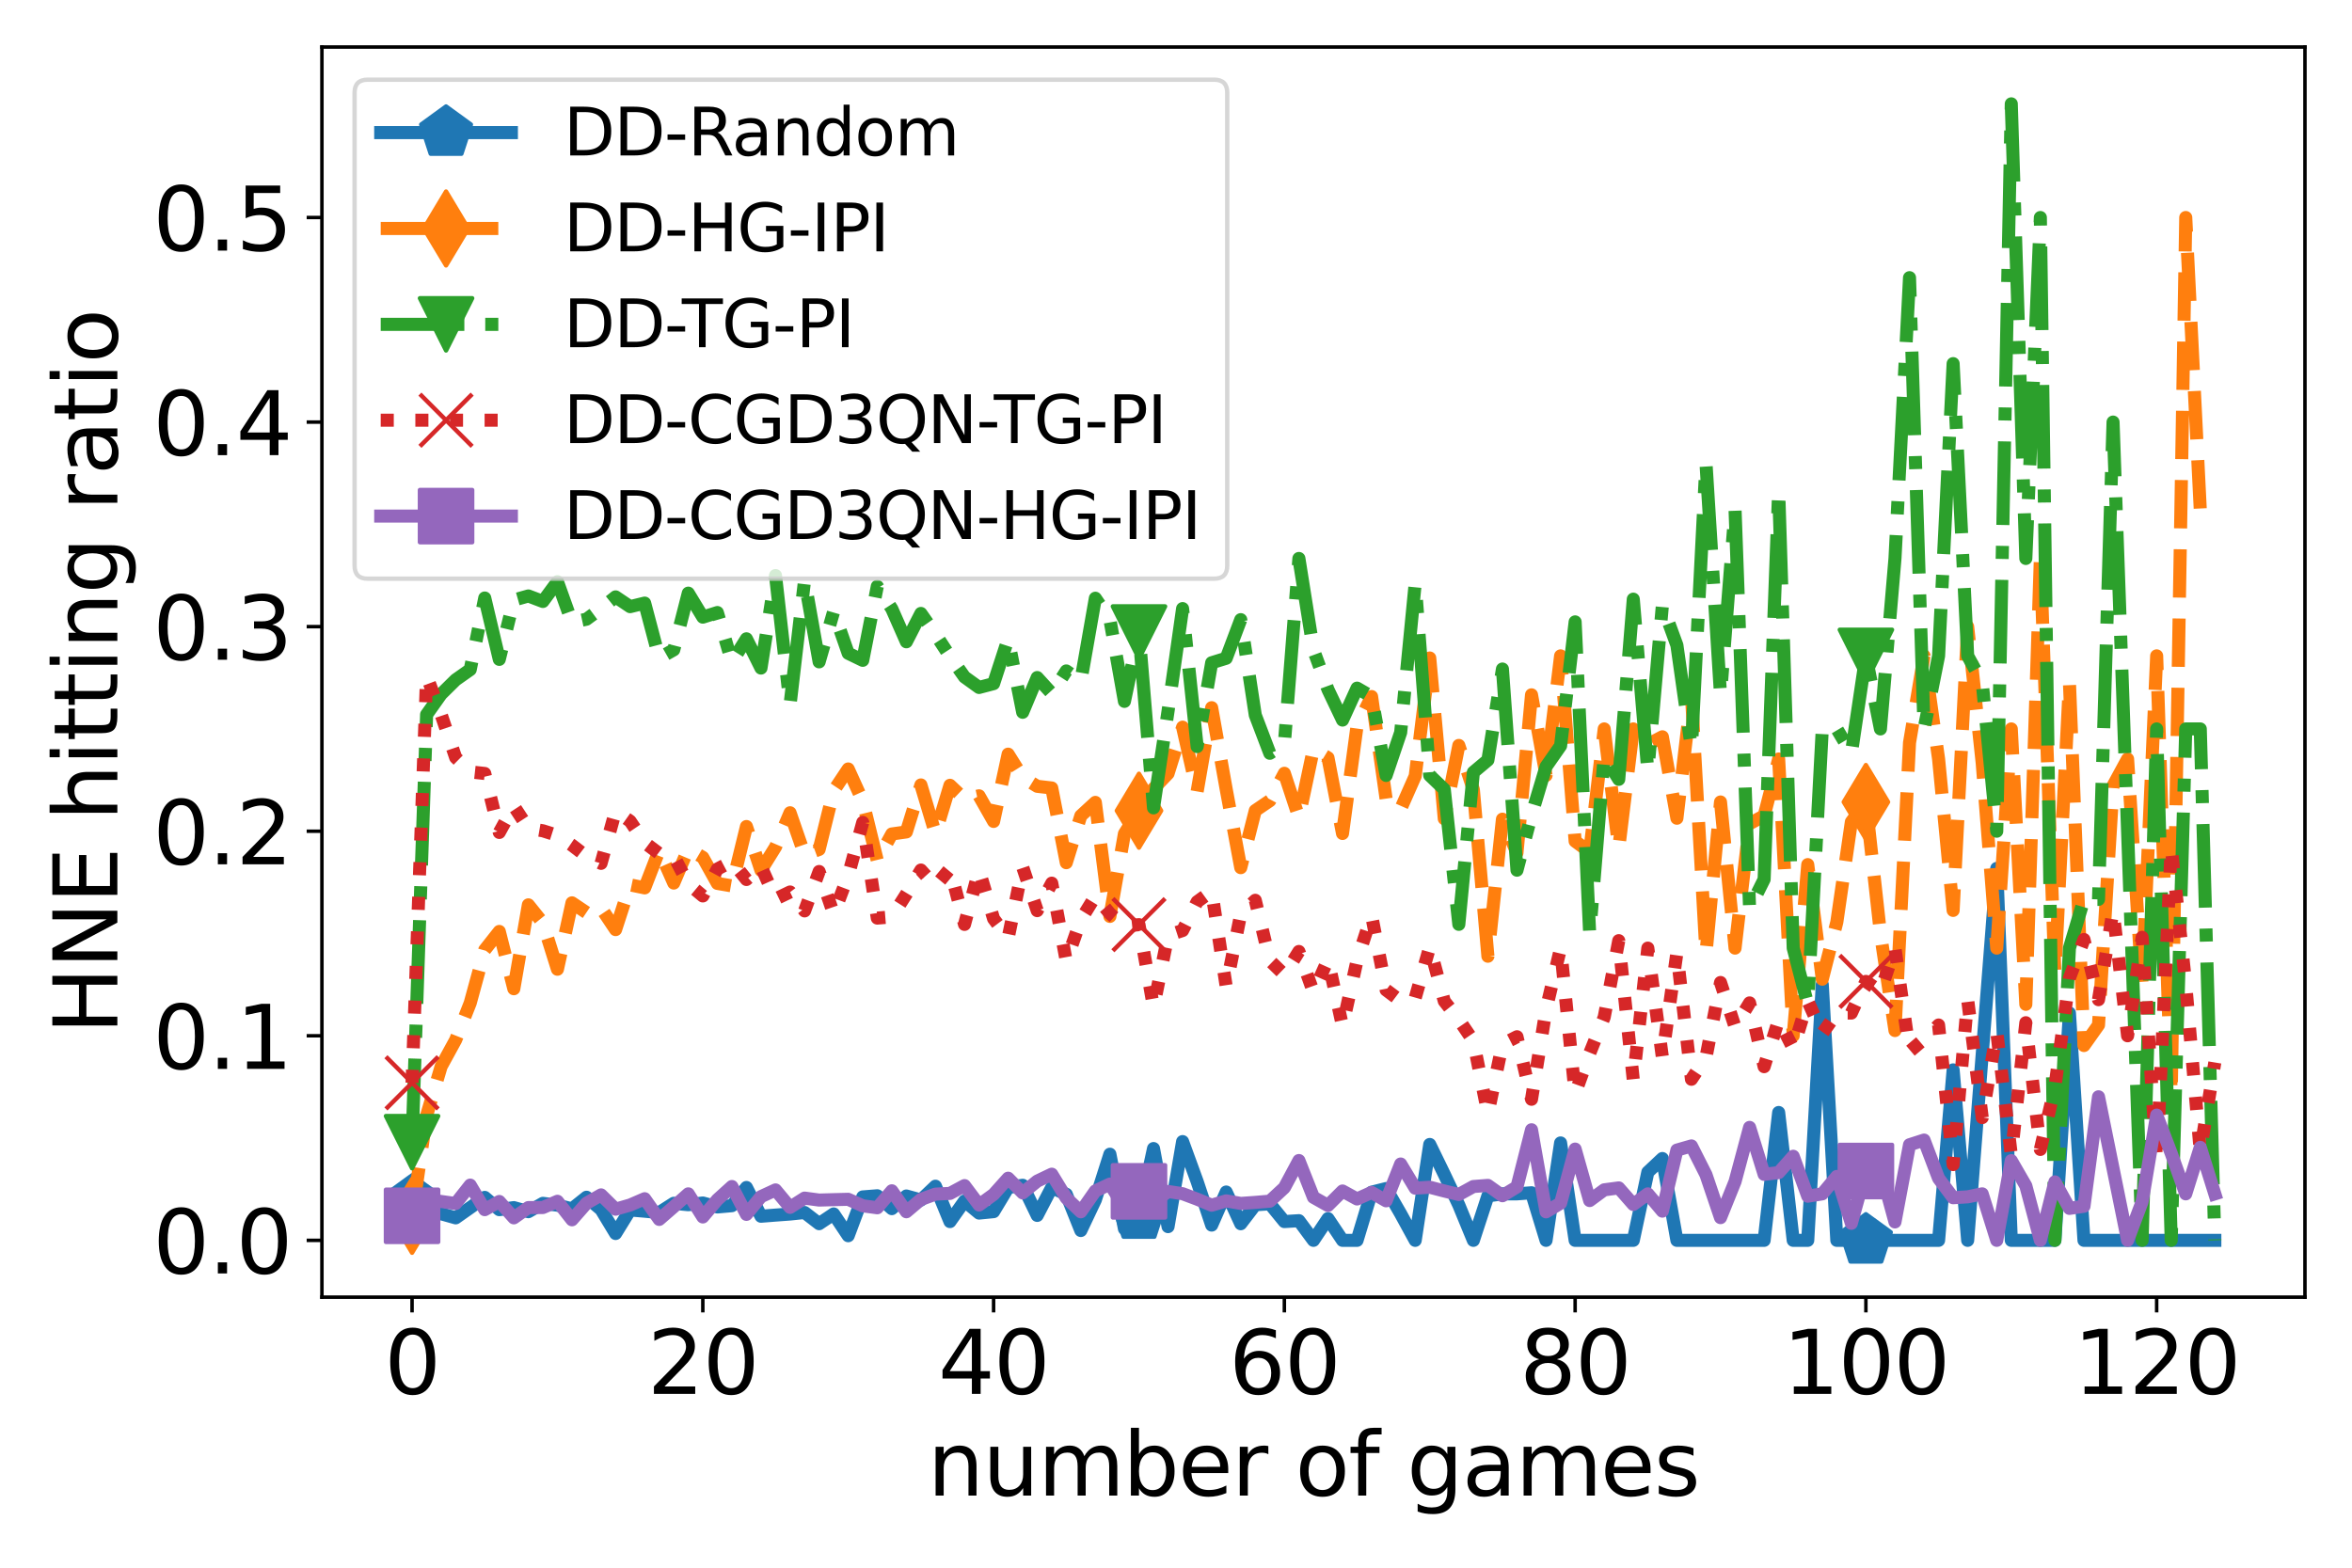 <?xml version="1.0" encoding="utf-8" standalone="no"?>
<!DOCTYPE svg PUBLIC "-//W3C//DTD SVG 1.1//EN"
  "http://www.w3.org/Graphics/SVG/1.1/DTD/svg11.dtd">
<svg xmlns:xlink="http://www.w3.org/1999/xlink" width="540pt" height="360pt" viewBox="0 0 540 360" xmlns="http://www.w3.org/2000/svg" version="1.1">
 <defs>
  <style type="text/css">*{stroke-linejoin: round; stroke-linecap: butt}</style>
 </defs>
 <g id="figure_1">
  <g id="patch_1">
   <path d="M 0 360 
L 540 360 
L 540 0 
L 0 0 
z
" style="fill: #ffffff"/>
  </g>
  <g id="axes_1">
   <g id="patch_2">
    <path d="M 73.91 297.88 
L 529.2 297.88 
L 529.2 10.8 
L 73.91 10.8 
z
" style="fill: #ffffff"/>
   </g>
   <g id="matplotlib.axis_1">
    <g id="xtick_1">
     <g id="line2d_1">
      <defs>
       <path id="mdcebc28050" d="M 0 0 
L 0 3.5 
" style="stroke: #000000; stroke-width: 0.8"/>
      </defs>
      <g>
       <use xlink:href="#mdcebc28050" x="94.605" y="297.88" style="stroke: #000000; stroke-width: 0.8"/>
      </g>
     </g>
     <g id="text_1">
      <!-- 0 -->
      <g transform="translate(88.243 320.077)scale(0.2 -0.2)">
       <defs>
        <path id="DejaVuSans-30" d="M 2034 4250 
Q 1547 4250 1301 3770 
Q 1056 3291 1056 2328 
Q 1056 1369 1301 889 
Q 1547 409 2034 409 
Q 2525 409 2770 889 
Q 3016 1369 3016 2328 
Q 3016 3291 2770 3770 
Q 2525 4250 2034 4250 
z
M 2034 4750 
Q 2819 4750 3233 4129 
Q 3647 3509 3647 2328 
Q 3647 1150 3233 529 
Q 2819 -91 2034 -91 
Q 1250 -91 836 529 
Q 422 1150 422 2328 
Q 422 3509 836 4129 
Q 1250 4750 2034 4750 
z
" transform="scale(0.016)"/>
       </defs>
       <use xlink:href="#DejaVuSans-30"/>
      </g>
     </g>
    </g>
    <g id="xtick_2">
     <g id="line2d_2">
      <g>
       <use xlink:href="#mdcebc28050" x="161.363" y="297.88" style="stroke: #000000; stroke-width: 0.8"/>
      </g>
     </g>
     <g id="text_2">
      <!-- 20 -->
      <g transform="translate(148.638 320.077)scale(0.2 -0.2)">
       <defs>
        <path id="DejaVuSans-32" d="M 1228 531 
L 3431 531 
L 3431 0 
L 469 0 
L 469 531 
Q 828 903 1448 1529 
Q 2069 2156 2228 2338 
Q 2531 2678 2651 2914 
Q 2772 3150 2772 3378 
Q 2772 3750 2511 3984 
Q 2250 4219 1831 4219 
Q 1534 4219 1204 4116 
Q 875 4013 500 3803 
L 500 4441 
Q 881 4594 1212 4672 
Q 1544 4750 1819 4750 
Q 2544 4750 2975 4387 
Q 3406 4025 3406 3419 
Q 3406 3131 3298 2873 
Q 3191 2616 2906 2266 
Q 2828 2175 2409 1742 
Q 1991 1309 1228 531 
z
" transform="scale(0.016)"/>
       </defs>
       <use xlink:href="#DejaVuSans-32"/>
       <use xlink:href="#DejaVuSans-30" x="63.623"/>
      </g>
     </g>
    </g>
    <g id="xtick_3">
     <g id="line2d_3">
      <g>
       <use xlink:href="#mdcebc28050" x="228.121" y="297.88" style="stroke: #000000; stroke-width: 0.8"/>
      </g>
     </g>
     <g id="text_3">
      <!-- 40 -->
      <g transform="translate(215.396 320.077)scale(0.2 -0.2)">
       <defs>
        <path id="DejaVuSans-34" d="M 2419 4116 
L 825 1625 
L 2419 1625 
L 2419 4116 
z
M 2253 4666 
L 3047 4666 
L 3047 1625 
L 3713 1625 
L 3713 1100 
L 3047 1100 
L 3047 0 
L 2419 0 
L 2419 1100 
L 313 1100 
L 313 1709 
L 2253 4666 
z
" transform="scale(0.016)"/>
       </defs>
       <use xlink:href="#DejaVuSans-34"/>
       <use xlink:href="#DejaVuSans-30" x="63.623"/>
      </g>
     </g>
    </g>
    <g id="xtick_4">
     <g id="line2d_4">
      <g>
       <use xlink:href="#mdcebc28050" x="294.879" y="297.88" style="stroke: #000000; stroke-width: 0.8"/>
      </g>
     </g>
     <g id="text_4">
      <!-- 60 -->
      <g transform="translate(282.154 320.077)scale(0.2 -0.2)">
       <defs>
        <path id="DejaVuSans-36" d="M 2113 2584 
Q 1688 2584 1439 2293 
Q 1191 2003 1191 1497 
Q 1191 994 1439 701 
Q 1688 409 2113 409 
Q 2538 409 2786 701 
Q 3034 994 3034 1497 
Q 3034 2003 2786 2293 
Q 2538 2584 2113 2584 
z
M 3366 4563 
L 3366 3988 
Q 3128 4100 2886 4159 
Q 2644 4219 2406 4219 
Q 1781 4219 1451 3797 
Q 1122 3375 1075 2522 
Q 1259 2794 1537 2939 
Q 1816 3084 2150 3084 
Q 2853 3084 3261 2657 
Q 3669 2231 3669 1497 
Q 3669 778 3244 343 
Q 2819 -91 2113 -91 
Q 1303 -91 875 529 
Q 447 1150 447 2328 
Q 447 3434 972 4092 
Q 1497 4750 2381 4750 
Q 2619 4750 2861 4703 
Q 3103 4656 3366 4563 
z
" transform="scale(0.016)"/>
       </defs>
       <use xlink:href="#DejaVuSans-36"/>
       <use xlink:href="#DejaVuSans-30" x="63.623"/>
      </g>
     </g>
    </g>
    <g id="xtick_5">
     <g id="line2d_5">
      <g>
       <use xlink:href="#mdcebc28050" x="361.637" y="297.88" style="stroke: #000000; stroke-width: 0.8"/>
      </g>
     </g>
     <g id="text_5">
      <!-- 80 -->
      <g transform="translate(348.912 320.077)scale(0.2 -0.2)">
       <defs>
        <path id="DejaVuSans-38" d="M 2034 2216 
Q 1584 2216 1326 1975 
Q 1069 1734 1069 1313 
Q 1069 891 1326 650 
Q 1584 409 2034 409 
Q 2484 409 2743 651 
Q 3003 894 3003 1313 
Q 3003 1734 2745 1975 
Q 2488 2216 2034 2216 
z
M 1403 2484 
Q 997 2584 770 2862 
Q 544 3141 544 3541 
Q 544 4100 942 4425 
Q 1341 4750 2034 4750 
Q 2731 4750 3128 4425 
Q 3525 4100 3525 3541 
Q 3525 3141 3298 2862 
Q 3072 2584 2669 2484 
Q 3125 2378 3379 2068 
Q 3634 1759 3634 1313 
Q 3634 634 3220 271 
Q 2806 -91 2034 -91 
Q 1263 -91 848 271 
Q 434 634 434 1313 
Q 434 1759 690 2068 
Q 947 2378 1403 2484 
z
M 1172 3481 
Q 1172 3119 1398 2916 
Q 1625 2713 2034 2713 
Q 2441 2713 2670 2916 
Q 2900 3119 2900 3481 
Q 2900 3844 2670 4047 
Q 2441 4250 2034 4250 
Q 1625 4250 1398 4047 
Q 1172 3844 1172 3481 
z
" transform="scale(0.016)"/>
       </defs>
       <use xlink:href="#DejaVuSans-38"/>
       <use xlink:href="#DejaVuSans-30" x="63.623"/>
      </g>
     </g>
    </g>
    <g id="xtick_6">
     <g id="line2d_6">
      <g>
       <use xlink:href="#mdcebc28050" x="428.395" y="297.88" style="stroke: #000000; stroke-width: 0.8"/>
      </g>
     </g>
     <g id="text_6">
      <!-- 100 -->
      <g transform="translate(409.308 320.077)scale(0.2 -0.2)">
       <defs>
        <path id="DejaVuSans-31" d="M 794 531 
L 1825 531 
L 1825 4091 
L 703 3866 
L 703 4441 
L 1819 4666 
L 2450 4666 
L 2450 531 
L 3481 531 
L 3481 0 
L 794 0 
L 794 531 
z
" transform="scale(0.016)"/>
       </defs>
       <use xlink:href="#DejaVuSans-31"/>
       <use xlink:href="#DejaVuSans-30" x="63.623"/>
       <use xlink:href="#DejaVuSans-30" x="127.246"/>
      </g>
     </g>
    </g>
    <g id="xtick_7">
     <g id="line2d_7">
      <g>
       <use xlink:href="#mdcebc28050" x="495.153" y="297.88" style="stroke: #000000; stroke-width: 0.8"/>
      </g>
     </g>
     <g id="text_7">
      <!-- 120 -->
      <g transform="translate(476.066 320.077)scale(0.2 -0.2)">
       <use xlink:href="#DejaVuSans-31"/>
       <use xlink:href="#DejaVuSans-32" x="63.623"/>
       <use xlink:href="#DejaVuSans-30" x="127.246"/>
      </g>
     </g>
    </g>
    <g id="text_8">
     <!-- number of games -->
     <g transform="translate(212.952 343.433)scale(0.2 -0.2)">
      <defs>
       <path id="DejaVuSans-6e" d="M 3513 2113 
L 3513 0 
L 2938 0 
L 2938 2094 
Q 2938 2591 2744 2837 
Q 2550 3084 2163 3084 
Q 1697 3084 1428 2787 
Q 1159 2491 1159 1978 
L 1159 0 
L 581 0 
L 581 3500 
L 1159 3500 
L 1159 2956 
Q 1366 3272 1645 3428 
Q 1925 3584 2291 3584 
Q 2894 3584 3203 3211 
Q 3513 2838 3513 2113 
z
" transform="scale(0.016)"/>
       <path id="DejaVuSans-75" d="M 544 1381 
L 544 3500 
L 1119 3500 
L 1119 1403 
Q 1119 906 1312 657 
Q 1506 409 1894 409 
Q 2359 409 2629 706 
Q 2900 1003 2900 1516 
L 2900 3500 
L 3475 3500 
L 3475 0 
L 2900 0 
L 2900 538 
Q 2691 219 2414 64 
Q 2138 -91 1772 -91 
Q 1169 -91 856 284 
Q 544 659 544 1381 
z
M 1991 3584 
L 1991 3584 
z
" transform="scale(0.016)"/>
       <path id="DejaVuSans-6d" d="M 3328 2828 
Q 3544 3216 3844 3400 
Q 4144 3584 4550 3584 
Q 5097 3584 5394 3201 
Q 5691 2819 5691 2113 
L 5691 0 
L 5113 0 
L 5113 2094 
Q 5113 2597 4934 2840 
Q 4756 3084 4391 3084 
Q 3944 3084 3684 2787 
Q 3425 2491 3425 1978 
L 3425 0 
L 2847 0 
L 2847 2094 
Q 2847 2600 2669 2842 
Q 2491 3084 2119 3084 
Q 1678 3084 1418 2786 
Q 1159 2488 1159 1978 
L 1159 0 
L 581 0 
L 581 3500 
L 1159 3500 
L 1159 2956 
Q 1356 3278 1631 3431 
Q 1906 3584 2284 3584 
Q 2666 3584 2933 3390 
Q 3200 3197 3328 2828 
z
" transform="scale(0.016)"/>
       <path id="DejaVuSans-62" d="M 3116 1747 
Q 3116 2381 2855 2742 
Q 2594 3103 2138 3103 
Q 1681 3103 1420 2742 
Q 1159 2381 1159 1747 
Q 1159 1113 1420 752 
Q 1681 391 2138 391 
Q 2594 391 2855 752 
Q 3116 1113 3116 1747 
z
M 1159 2969 
Q 1341 3281 1617 3432 
Q 1894 3584 2278 3584 
Q 2916 3584 3314 3078 
Q 3713 2572 3713 1747 
Q 3713 922 3314 415 
Q 2916 -91 2278 -91 
Q 1894 -91 1617 61 
Q 1341 213 1159 525 
L 1159 0 
L 581 0 
L 581 4863 
L 1159 4863 
L 1159 2969 
z
" transform="scale(0.016)"/>
       <path id="DejaVuSans-65" d="M 3597 1894 
L 3597 1613 
L 953 1613 
Q 991 1019 1311 708 
Q 1631 397 2203 397 
Q 2534 397 2845 478 
Q 3156 559 3463 722 
L 3463 178 
Q 3153 47 2828 -22 
Q 2503 -91 2169 -91 
Q 1331 -91 842 396 
Q 353 884 353 1716 
Q 353 2575 817 3079 
Q 1281 3584 2069 3584 
Q 2775 3584 3186 3129 
Q 3597 2675 3597 1894 
z
M 3022 2063 
Q 3016 2534 2758 2815 
Q 2500 3097 2075 3097 
Q 1594 3097 1305 2825 
Q 1016 2553 972 2059 
L 3022 2063 
z
" transform="scale(0.016)"/>
       <path id="DejaVuSans-72" d="M 2631 2963 
Q 2534 3019 2420 3045 
Q 2306 3072 2169 3072 
Q 1681 3072 1420 2755 
Q 1159 2438 1159 1844 
L 1159 0 
L 581 0 
L 581 3500 
L 1159 3500 
L 1159 2956 
Q 1341 3275 1631 3429 
Q 1922 3584 2338 3584 
Q 2397 3584 2469 3576 
Q 2541 3569 2628 3553 
L 2631 2963 
z
" transform="scale(0.016)"/>
       <path id="DejaVuSans-20" transform="scale(0.016)"/>
       <path id="DejaVuSans-6f" d="M 1959 3097 
Q 1497 3097 1228 2736 
Q 959 2375 959 1747 
Q 959 1119 1226 758 
Q 1494 397 1959 397 
Q 2419 397 2687 759 
Q 2956 1122 2956 1747 
Q 2956 2369 2687 2733 
Q 2419 3097 1959 3097 
z
M 1959 3584 
Q 2709 3584 3137 3096 
Q 3566 2609 3566 1747 
Q 3566 888 3137 398 
Q 2709 -91 1959 -91 
Q 1206 -91 779 398 
Q 353 888 353 1747 
Q 353 2609 779 3096 
Q 1206 3584 1959 3584 
z
" transform="scale(0.016)"/>
       <path id="DejaVuSans-66" d="M 2375 4863 
L 2375 4384 
L 1825 4384 
Q 1516 4384 1395 4259 
Q 1275 4134 1275 3809 
L 1275 3500 
L 2222 3500 
L 2222 3053 
L 1275 3053 
L 1275 0 
L 697 0 
L 697 3053 
L 147 3053 
L 147 3500 
L 697 3500 
L 697 3744 
Q 697 4328 969 4595 
Q 1241 4863 1831 4863 
L 2375 4863 
z
" transform="scale(0.016)"/>
       <path id="DejaVuSans-67" d="M 2906 1791 
Q 2906 2416 2648 2759 
Q 2391 3103 1925 3103 
Q 1463 3103 1205 2759 
Q 947 2416 947 1791 
Q 947 1169 1205 825 
Q 1463 481 1925 481 
Q 2391 481 2648 825 
Q 2906 1169 2906 1791 
z
M 3481 434 
Q 3481 -459 3084 -895 
Q 2688 -1331 1869 -1331 
Q 1566 -1331 1297 -1286 
Q 1028 -1241 775 -1147 
L 775 -588 
Q 1028 -725 1275 -790 
Q 1522 -856 1778 -856 
Q 2344 -856 2625 -561 
Q 2906 -266 2906 331 
L 2906 616 
Q 2728 306 2450 153 
Q 2172 0 1784 0 
Q 1141 0 747 490 
Q 353 981 353 1791 
Q 353 2603 747 3093 
Q 1141 3584 1784 3584 
Q 2172 3584 2450 3431 
Q 2728 3278 2906 2969 
L 2906 3500 
L 3481 3500 
L 3481 434 
z
" transform="scale(0.016)"/>
       <path id="DejaVuSans-61" d="M 2194 1759 
Q 1497 1759 1228 1600 
Q 959 1441 959 1056 
Q 959 750 1161 570 
Q 1363 391 1709 391 
Q 2188 391 2477 730 
Q 2766 1069 2766 1631 
L 2766 1759 
L 2194 1759 
z
M 3341 1997 
L 3341 0 
L 2766 0 
L 2766 531 
Q 2569 213 2275 61 
Q 1981 -91 1556 -91 
Q 1019 -91 701 211 
Q 384 513 384 1019 
Q 384 1609 779 1909 
Q 1175 2209 1959 2209 
L 2766 2209 
L 2766 2266 
Q 2766 2663 2505 2880 
Q 2244 3097 1772 3097 
Q 1472 3097 1187 3025 
Q 903 2953 641 2809 
L 641 3341 
Q 956 3463 1253 3523 
Q 1550 3584 1831 3584 
Q 2591 3584 2966 3190 
Q 3341 2797 3341 1997 
z
" transform="scale(0.016)"/>
       <path id="DejaVuSans-73" d="M 2834 3397 
L 2834 2853 
Q 2591 2978 2328 3040 
Q 2066 3103 1784 3103 
Q 1356 3103 1142 2972 
Q 928 2841 928 2578 
Q 928 2378 1081 2264 
Q 1234 2150 1697 2047 
L 1894 2003 
Q 2506 1872 2764 1633 
Q 3022 1394 3022 966 
Q 3022 478 2636 193 
Q 2250 -91 1575 -91 
Q 1294 -91 989 -36 
Q 684 19 347 128 
L 347 722 
Q 666 556 975 473 
Q 1284 391 1588 391 
Q 1994 391 2212 530 
Q 2431 669 2431 922 
Q 2431 1156 2273 1281 
Q 2116 1406 1581 1522 
L 1381 1569 
Q 847 1681 609 1914 
Q 372 2147 372 2553 
Q 372 3047 722 3315 
Q 1072 3584 1716 3584 
Q 2034 3584 2315 3537 
Q 2597 3491 2834 3397 
z
" transform="scale(0.016)"/>
      </defs>
      <use xlink:href="#DejaVuSans-6e"/>
      <use xlink:href="#DejaVuSans-75" x="63.379"/>
      <use xlink:href="#DejaVuSans-6d" x="126.758"/>
      <use xlink:href="#DejaVuSans-62" x="224.17"/>
      <use xlink:href="#DejaVuSans-65" x="287.646"/>
      <use xlink:href="#DejaVuSans-72" x="349.17"/>
      <use xlink:href="#DejaVuSans-20" x="390.283"/>
      <use xlink:href="#DejaVuSans-6f" x="422.07"/>
      <use xlink:href="#DejaVuSans-66" x="483.252"/>
      <use xlink:href="#DejaVuSans-20" x="518.457"/>
      <use xlink:href="#DejaVuSans-67" x="550.244"/>
      <use xlink:href="#DejaVuSans-61" x="613.721"/>
      <use xlink:href="#DejaVuSans-6d" x="675"/>
      <use xlink:href="#DejaVuSans-65" x="772.412"/>
      <use xlink:href="#DejaVuSans-73" x="833.936"/>
     </g>
    </g>
   </g>
   <g id="matplotlib.axis_2">
    <g id="ytick_1">
     <g id="line2d_8">
      <defs>
       <path id="m57ffe5a502" d="M 0 0 
L -3.5 0 
" style="stroke: #000000; stroke-width: 0.8"/>
      </defs>
      <g>
       <use xlink:href="#m57ffe5a502" x="73.91" y="284.831" style="stroke: #000000; stroke-width: 0.8"/>
      </g>
     </g>
     <g id="text_9">
      <!-- 0.0 -->
      <g transform="translate(35.104 292.429)scale(0.2 -0.2)">
       <defs>
        <path id="DejaVuSans-2e" d="M 684 794 
L 1344 794 
L 1344 0 
L 684 0 
L 684 794 
z
" transform="scale(0.016)"/>
       </defs>
       <use xlink:href="#DejaVuSans-30"/>
       <use xlink:href="#DejaVuSans-2e" x="63.623"/>
       <use xlink:href="#DejaVuSans-30" x="95.41"/>
      </g>
     </g>
    </g>
    <g id="ytick_2">
     <g id="line2d_9">
      <g>
       <use xlink:href="#m57ffe5a502" x="73.91" y="237.854" style="stroke: #000000; stroke-width: 0.8"/>
      </g>
     </g>
     <g id="text_10">
      <!-- 0.1 -->
      <g transform="translate(35.104 245.453)scale(0.2 -0.2)">
       <use xlink:href="#DejaVuSans-30"/>
       <use xlink:href="#DejaVuSans-2e" x="63.623"/>
       <use xlink:href="#DejaVuSans-31" x="95.41"/>
      </g>
     </g>
    </g>
    <g id="ytick_3">
     <g id="line2d_10">
      <g>
       <use xlink:href="#m57ffe5a502" x="73.91" y="190.877" style="stroke: #000000; stroke-width: 0.8"/>
      </g>
     </g>
     <g id="text_11">
      <!-- 0.2 -->
      <g transform="translate(35.104 198.476)scale(0.2 -0.2)">
       <use xlink:href="#DejaVuSans-30"/>
       <use xlink:href="#DejaVuSans-2e" x="63.623"/>
       <use xlink:href="#DejaVuSans-32" x="95.41"/>
      </g>
     </g>
    </g>
    <g id="ytick_4">
     <g id="line2d_11">
      <g>
       <use xlink:href="#m57ffe5a502" x="73.91" y="143.901" style="stroke: #000000; stroke-width: 0.8"/>
      </g>
     </g>
     <g id="text_12">
      <!-- 0.3 -->
      <g transform="translate(35.104 151.499)scale(0.2 -0.2)">
       <defs>
        <path id="DejaVuSans-33" d="M 2597 2516 
Q 3050 2419 3304 2112 
Q 3559 1806 3559 1356 
Q 3559 666 3084 287 
Q 2609 -91 1734 -91 
Q 1441 -91 1130 -33 
Q 819 25 488 141 
L 488 750 
Q 750 597 1062 519 
Q 1375 441 1716 441 
Q 2309 441 2620 675 
Q 2931 909 2931 1356 
Q 2931 1769 2642 2001 
Q 2353 2234 1838 2234 
L 1294 2234 
L 1294 2753 
L 1863 2753 
Q 2328 2753 2575 2939 
Q 2822 3125 2822 3475 
Q 2822 3834 2567 4026 
Q 2313 4219 1838 4219 
Q 1578 4219 1281 4162 
Q 984 4106 628 3988 
L 628 4550 
Q 988 4650 1302 4700 
Q 1616 4750 1894 4750 
Q 2613 4750 3031 4423 
Q 3450 4097 3450 3541 
Q 3450 3153 3228 2886 
Q 3006 2619 2597 2516 
z
" transform="scale(0.016)"/>
       </defs>
       <use xlink:href="#DejaVuSans-30"/>
       <use xlink:href="#DejaVuSans-2e" x="63.623"/>
       <use xlink:href="#DejaVuSans-33" x="95.41"/>
      </g>
     </g>
    </g>
    <g id="ytick_5">
     <g id="line2d_12">
      <g>
       <use xlink:href="#m57ffe5a502" x="73.91" y="96.924" style="stroke: #000000; stroke-width: 0.8"/>
      </g>
     </g>
     <g id="text_13">
      <!-- 0.4 -->
      <g transform="translate(35.104 104.522)scale(0.2 -0.2)">
       <use xlink:href="#DejaVuSans-30"/>
       <use xlink:href="#DejaVuSans-2e" x="63.623"/>
       <use xlink:href="#DejaVuSans-34" x="95.41"/>
      </g>
     </g>
    </g>
    <g id="ytick_6">
     <g id="line2d_13">
      <g>
       <use xlink:href="#m57ffe5a502" x="73.91" y="49.947" style="stroke: #000000; stroke-width: 0.8"/>
      </g>
     </g>
     <g id="text_14">
      <!-- 0.5 -->
      <g transform="translate(35.104 57.546)scale(0.2 -0.2)">
       <defs>
        <path id="DejaVuSans-35" d="M 691 4666 
L 3169 4666 
L 3169 4134 
L 1269 4134 
L 1269 2991 
Q 1406 3038 1543 3061 
Q 1681 3084 1819 3084 
Q 2600 3084 3056 2656 
Q 3513 2228 3513 1497 
Q 3513 744 3044 326 
Q 2575 -91 1722 -91 
Q 1428 -91 1123 -41 
Q 819 9 494 109 
L 494 744 
Q 775 591 1075 516 
Q 1375 441 1709 441 
Q 2250 441 2565 725 
Q 2881 1009 2881 1497 
Q 2881 1984 2565 2268 
Q 2250 2553 1709 2553 
Q 1456 2553 1204 2497 
Q 953 2441 691 2322 
L 691 4666 
z
" transform="scale(0.016)"/>
       </defs>
       <use xlink:href="#DejaVuSans-30"/>
       <use xlink:href="#DejaVuSans-2e" x="63.623"/>
       <use xlink:href="#DejaVuSans-35" x="95.41"/>
      </g>
     </g>
    </g>
    <g id="text_15">
     <!-- HNE hitting ratio -->
     <g transform="translate(26.944 237.493)rotate(-90)scale(0.2 -0.2)">
      <defs>
       <path id="DejaVuSans-48" d="M 628 4666 
L 1259 4666 
L 1259 2753 
L 3553 2753 
L 3553 4666 
L 4184 4666 
L 4184 0 
L 3553 0 
L 3553 2222 
L 1259 2222 
L 1259 0 
L 628 0 
L 628 4666 
z
" transform="scale(0.016)"/>
       <path id="DejaVuSans-4e" d="M 628 4666 
L 1478 4666 
L 3547 763 
L 3547 4666 
L 4159 4666 
L 4159 0 
L 3309 0 
L 1241 3903 
L 1241 0 
L 628 0 
L 628 4666 
z
" transform="scale(0.016)"/>
       <path id="DejaVuSans-45" d="M 628 4666 
L 3578 4666 
L 3578 4134 
L 1259 4134 
L 1259 2753 
L 3481 2753 
L 3481 2222 
L 1259 2222 
L 1259 531 
L 3634 531 
L 3634 0 
L 628 0 
L 628 4666 
z
" transform="scale(0.016)"/>
       <path id="DejaVuSans-68" d="M 3513 2113 
L 3513 0 
L 2938 0 
L 2938 2094 
Q 2938 2591 2744 2837 
Q 2550 3084 2163 3084 
Q 1697 3084 1428 2787 
Q 1159 2491 1159 1978 
L 1159 0 
L 581 0 
L 581 4863 
L 1159 4863 
L 1159 2956 
Q 1366 3272 1645 3428 
Q 1925 3584 2291 3584 
Q 2894 3584 3203 3211 
Q 3513 2838 3513 2113 
z
" transform="scale(0.016)"/>
       <path id="DejaVuSans-69" d="M 603 3500 
L 1178 3500 
L 1178 0 
L 603 0 
L 603 3500 
z
M 603 4863 
L 1178 4863 
L 1178 4134 
L 603 4134 
L 603 4863 
z
" transform="scale(0.016)"/>
       <path id="DejaVuSans-74" d="M 1172 4494 
L 1172 3500 
L 2356 3500 
L 2356 3053 
L 1172 3053 
L 1172 1153 
Q 1172 725 1289 603 
Q 1406 481 1766 481 
L 2356 481 
L 2356 0 
L 1766 0 
Q 1100 0 847 248 
Q 594 497 594 1153 
L 594 3053 
L 172 3053 
L 172 3500 
L 594 3500 
L 594 4494 
L 1172 4494 
z
" transform="scale(0.016)"/>
      </defs>
      <use xlink:href="#DejaVuSans-48"/>
      <use xlink:href="#DejaVuSans-4e" x="75.195"/>
      <use xlink:href="#DejaVuSans-45" x="150"/>
      <use xlink:href="#DejaVuSans-20" x="213.184"/>
      <use xlink:href="#DejaVuSans-68" x="244.971"/>
      <use xlink:href="#DejaVuSans-69" x="308.35"/>
      <use xlink:href="#DejaVuSans-74" x="336.133"/>
      <use xlink:href="#DejaVuSans-74" x="375.342"/>
      <use xlink:href="#DejaVuSans-69" x="414.551"/>
      <use xlink:href="#DejaVuSans-6e" x="442.334"/>
      <use xlink:href="#DejaVuSans-67" x="505.713"/>
      <use xlink:href="#DejaVuSans-20" x="569.189"/>
      <use xlink:href="#DejaVuSans-72" x="600.977"/>
      <use xlink:href="#DejaVuSans-61" x="642.09"/>
      <use xlink:href="#DejaVuSans-74" x="703.369"/>
      <use xlink:href="#DejaVuSans-69" x="742.578"/>
      <use xlink:href="#DejaVuSans-6f" x="770.361"/>
     </g>
    </g>
   </g>
   <g id="line2d_14">
    <path d="M 94.605 275.905 
L 97.943 279.194 
L 101.281 278.724 
L 104.619 279.663 
L 107.957 277.315 
L 111.295 274.966 
L 114.632 277.784 
L 117.97 277.315 
L 121.308 278.248 
L 124.646 276.333 
L 127.984 276.756 
L 131.322 277.596 
L 134.66 274.931 
L 137.998 277.744 
L 141.336 283.258 
L 144.674 277.852 
L 148.011 278.136 
L 151.349 278.451 
L 154.687 276.323 
L 158.025 276.645 
L 161.363 276.254 
L 164.701 277.164 
L 168.039 276.869 
L 171.377 272.688 
L 174.715 279.295 
L 178.053 279.031 
L 181.39 278.786 
L 184.728 278.433 
L 188.066 281.004 
L 191.404 278.769 
L 194.742 283.766 
L 198.08 274.859 
L 201.418 274.594 
L 204.756 277.548 
L 208.094 274.646 
L 211.432 275.568 
L 214.77 272.396 
L 218.107 280.521 
L 221.445 275.797 
L 224.783 278.567 
L 228.121 278.238 
L 231.459 272.697 
L 234.797 272.183 
L 238.135 279.102 
L 241.473 272.682 
L 244.811 274.251 
L 248.149 282.572 
L 251.486 275.529 
L 254.824 265.051 
L 258.162 282.177 
L 261.5 279.137 
L 264.838 263.752 
L 268.176 281.678 
L 271.514 262.152 
L 274.852 271.312 
L 278.19 281.325 
L 281.528 273.734 
L 284.865 281.012 
L 288.203 276.661 
L 291.541 276.442 
L 294.879 280.521 
L 298.217 280.314 
L 301.555 284.831 
L 304.893 279.833 
L 308.231 284.831 
L 311.569 284.831 
L 314.907 273.778 
L 318.245 272.938 
L 321.582 278.73 
L 324.92 284.831 
L 328.258 262.811 
L 331.596 269.677 
L 334.934 276.731 
L 338.272 284.831 
L 341.61 274.619 
L 344.948 274.154 
L 348.286 274.154 
L 351.624 273.906 
L 354.961 284.831 
L 358.299 262.461 
L 361.637 284.831 
L 364.975 284.831 
L 368.313 284.831 
L 371.651 284.831 
L 374.989 284.831 
L 378.327 269.172 
L 381.665 266.04 
L 385.003 284.831 
L 388.34 284.831 
L 391.678 284.831 
L 395.016 284.831 
L 398.354 284.831 
L 401.692 284.831 
L 405.03 284.831 
L 408.368 255.47 
L 411.706 284.831 
L 415.044 284.831 
L 418.382 226.11 
L 421.72 284.831 
L 425.057 284.831 
L 428.395 284.831 
L 431.733 284.831 
L 435.071 284.831 
L 438.409 284.831 
L 441.747 284.831 
L 445.085 284.831 
L 448.423 245.684 
L 451.761 284.831 
L 455.099 242.125 
L 458.436 199.419 
L 461.774 284.831 
L 465.112 284.831 
L 468.45 284.831 
L 471.788 284.831 
L 475.126 232.635 
L 478.464 284.831 
L 481.802 284.831 
L 485.14 284.831 
L 488.478 284.831 
L 491.815 284.831 
L 495.153 284.831 
L 498.491 284.831 
L 501.829 284.831 
L 505.167 284.831 
L 508.505 284.831 
" clip-path="url(#p6ef134a38d)" style="fill: none; stroke: #1f77b4; stroke-width: 3; stroke-linecap: square"/>
    <defs>
     <path id="mde026acde3" d="M 0 -6 
L -5.706 -1.854 
L -3.527 4.854 
L 3.527 4.854 
L 5.706 -1.854 
z
" style="stroke: #1f77b4; stroke-linejoin: miter"/>
    </defs>
    <g clip-path="url(#p6ef134a38d)">
     <use xlink:href="#mde026acde3" x="94.605" y="275.905" style="fill: #1f77b4; stroke: #1f77b4; stroke-linejoin: miter"/>
     <use xlink:href="#mde026acde3" x="261.5" y="279.137" style="fill: #1f77b4; stroke: #1f77b4; stroke-linejoin: miter"/>
     <use xlink:href="#mde026acde3" x="428.395" y="284.831" style="fill: #1f77b4; stroke: #1f77b4; stroke-linejoin: miter"/>
    </g>
   </g>
   <g id="line2d_15">
    <path d="M 94.605 279.194 
L 97.943 256.175 
L 101.281 244.901 
L 104.619 238.794 
L 107.957 230.338 
L 111.295 218.124 
L 114.632 213.896 
L 117.97 227.05 
L 121.308 207.789 
L 124.646 211.944 
L 127.984 222.573 
L 131.322 207.329 
L 134.66 209.572 
L 137.998 208.482 
L 141.336 213.474 
L 144.674 203.198 
L 148.011 203.89 
L 151.349 195.277 
L 154.687 202.783 
L 158.025 194.934 
L 161.363 196.889 
L 164.701 202.862 
L 168.039 203.436 
L 171.377 189.802 
L 174.715 199.86 
L 178.053 194.491 
L 181.39 186.642 
L 184.728 196.295 
L 188.066 195.062 
L 191.404 181.593 
L 194.742 176.586 
L 198.08 183.956 
L 201.418 197.61 
L 204.756 191.51 
L 208.094 191.041 
L 211.432 180.251 
L 214.77 191.406 
L 218.107 180.335 
L 221.445 183.49 
L 224.783 182.751 
L 228.121 188.626 
L 231.459 173.182 
L 234.797 178.509 
L 238.135 180.563 
L 241.473 180.951 
L 244.811 198.105 
L 248.149 187.332 
L 251.486 184.261 
L 254.824 210.44 
L 258.162 191.443 
L 261.5 186.165 
L 264.838 181.116 
L 268.176 177.636 
L 271.514 166.986 
L 274.852 181.752 
L 278.19 162.514 
L 281.528 181.26 
L 284.865 199.246 
L 288.203 186.14 
L 291.541 183.872 
L 294.879 177.578 
L 298.217 187.716 
L 301.555 171.995 
L 304.893 174.014 
L 308.231 191.397 
L 311.569 166.702 
L 314.907 159.956 
L 318.245 183.509 
L 321.582 185.764 
L 324.92 178.217 
L 328.258 151.102 
L 331.596 188.009 
L 334.934 171.178 
L 338.272 181.323 
L 341.61 219.585 
L 344.948 188.114 
L 348.286 195.822 
L 351.624 159.56 
L 354.961 178.066 
L 358.299 150.612 
L 361.637 193.169 
L 364.975 195.635 
L 368.313 167.389 
L 371.651 194.739 
L 374.989 167.389 
L 378.327 170.948 
L 381.665 169.196 
L 385.003 187.895 
L 388.34 159.56 
L 391.678 218.899 
L 395.016 184.166 
L 398.354 217.721 
L 401.692 189.138 
L 405.03 187.332 
L 408.368 174.297 
L 411.706 237.854 
L 415.044 198.547 
L 418.382 224.861 
L 421.72 211.756 
L 425.057 188.742 
L 428.395 184.166 
L 431.733 214.366 
L 435.071 236.65 
L 438.409 170.563 
L 441.747 150.612 
L 445.085 174.297 
L 448.423 209.062 
L 451.761 143.901 
L 455.099 175.219 
L 458.436 217.721 
L 461.774 167.389 
L 465.112 230.627 
L 468.45 128.242 
L 471.788 223.557 
L 475.126 156.713 
L 478.464 240.091 
L 481.802 235.382 
L 485.14 180.438 
L 488.478 174.297 
L 491.815 226.11 
L 495.153 150.612 
L 498.491 251.276 
L 501.829 49.947 
L 505.167 117.057 
L 508.505 117.057 
" clip-path="url(#p6ef134a38d)" style="fill: none; stroke-dasharray: 11.1,4.8; stroke-dashoffset: 0; stroke: #ff7f0e; stroke-width: 3"/>
    <defs>
     <path id="m45e0dc2341" d="M 0 8.485 
L 5.091 0 
L 0 -8.485 
L -5.091 0 
z
" style="stroke: #ff7f0e; stroke-linejoin: miter"/>
    </defs>
    <g clip-path="url(#p6ef134a38d)">
     <use xlink:href="#m45e0dc2341" x="94.605" y="279.194" style="fill: #ff7f0e; stroke: #ff7f0e; stroke-linejoin: miter"/>
     <use xlink:href="#m45e0dc2341" x="261.5" y="186.165" style="fill: #ff7f0e; stroke: #ff7f0e; stroke-linejoin: miter"/>
     <use xlink:href="#m45e0dc2341" x="428.395" y="184.166" style="fill: #ff7f0e; stroke: #ff7f0e; stroke-linejoin: miter"/>
    </g>
   </g>
   <g id="line2d_16">
    <path d="M 94.605 262.282 
L 97.943 164.101 
L 101.281 159.403 
L 104.619 156.115 
L 107.957 153.766 
L 111.295 137.324 
L 114.632 151.417 
L 117.97 137.794 
L 121.308 136.854 
L 124.646 138.117 
L 127.984 133.582 
L 131.322 142.907 
L 134.66 142.189 
L 137.998 139.735 
L 141.336 137.066 
L 144.674 139.31 
L 148.011 138.494 
L 151.349 151.113 
L 154.687 149.223 
L 158.025 136.21 
L 161.363 141.719 
L 164.701 140.661 
L 168.039 152.023 
L 171.377 146.697 
L 174.715 153.411 
L 178.053 132.171 
L 181.39 161.811 
L 184.728 133.213 
L 188.066 151.987 
L 191.404 140.441 
L 194.742 150.022 
L 198.08 151.635 
L 201.418 134.653 
L 204.756 139.812 
L 208.094 147.377 
L 211.432 140.87 
L 214.77 145.641 
L 218.107 150.739 
L 221.445 155.461 
L 224.783 157.867 
L 228.121 156.989 
L 231.459 146.726 
L 234.797 163.565 
L 238.135 155.589 
L 241.473 159.25 
L 244.811 154.071 
L 248.149 156.369 
L 251.486 137.376 
L 254.824 142.271 
L 258.162 161.06 
L 261.5 145.251 
L 264.838 185.518 
L 268.176 163.283 
L 271.514 139.756 
L 274.852 171.439 
L 278.19 152.191 
L 281.528 151.157 
L 284.865 142.295 
L 288.203 164.215 
L 291.541 172.982 
L 294.879 170.81 
L 298.217 128.242 
L 301.555 149.228 
L 304.893 158.355 
L 308.231 165.353 
L 311.569 158.023 
L 314.907 159.956 
L 318.245 178.066 
L 321.582 168.199 
L 324.92 133.957 
L 328.258 178.066 
L 331.596 181.26 
L 334.934 212.265 
L 338.272 177.342 
L 341.61 174.538 
L 344.948 153.635 
L 348.286 199.825 
L 351.624 187.157 
L 354.961 176.043 
L 358.299 171.261 
L 361.637 142.808 
L 364.975 214.366 
L 368.313 173.57 
L 371.651 178.968 
L 374.989 137.59 
L 378.327 177.015 
L 381.665 139.041 
L 385.003 148.171 
L 388.34 171.739 
L 391.678 106.319 
L 395.016 159.56 
L 398.354 117.057 
L 401.692 208.652 
L 405.03 201.931 
L 408.368 112.583 
L 411.706 217.721 
L 415.044 230.627 
L 418.382 167.389 
L 421.72 167.389 
L 425.057 172.982 
L 428.395 150.612 
L 431.733 167.389 
L 435.071 128.242 
L 438.409 63.764 
L 441.747 167.389 
L 445.085 150.612 
L 448.423 83.502 
L 451.761 150.612 
L 455.099 156.713 
L 458.436 190.877 
L 461.774 23.849 
L 465.112 128.242 
L 468.45 49.947 
L 471.788 284.831 
L 475.126 217.721 
L 478.464 206.536 
L 481.802 206.536 
L 485.14 96.924 
L 488.478 190.877 
L 491.815 284.831 
L 495.153 167.389 
L 498.491 284.831 
L 501.829 167.389 
L 505.167 167.389 
L 508.505 284.831 
" clip-path="url(#p6ef134a38d)" style="fill: none; stroke-dasharray: 19.2,4.8,3,4.8; stroke-dashoffset: 0; stroke: #2ca02c; stroke-width: 3"/>
    <defs>
     <path id="m2e139a0c3e" d="M -0 6 
L 6 -6 
L -6 -6 
z
" style="stroke: #2ca02c; stroke-linejoin: miter"/>
    </defs>
    <g clip-path="url(#p6ef134a38d)">
     <use xlink:href="#m2e139a0c3e" x="94.605" y="262.282" style="fill: #2ca02c; stroke: #2ca02c; stroke-linejoin: miter"/>
     <use xlink:href="#m2e139a0c3e" x="261.5" y="145.251" style="fill: #2ca02c; stroke: #2ca02c; stroke-linejoin: miter"/>
     <use xlink:href="#m2e139a0c3e" x="428.395" y="150.612" style="fill: #2ca02c; stroke: #2ca02c; stroke-linejoin: miter"/>
    </g>
   </g>
   <g id="line2d_17">
    <path d="M 94.605 248.659 
L 97.943 155.175 
L 101.281 164.101 
L 104.619 173.966 
L 107.957 177.254 
L 111.295 177.617 
L 114.632 191.16 
L 117.97 185.112 
L 121.308 190.212 
L 124.646 190.781 
L 127.984 191.841 
L 131.322 194.097 
L 134.66 196.658 
L 137.998 198.256 
L 141.336 186.219 
L 144.674 188.571 
L 148.011 193.515 
L 151.349 196.012 
L 154.687 196.587 
L 158.025 202.95 
L 161.363 205.74 
L 164.701 199.565 
L 168.039 197.797 
L 171.377 201.963 
L 174.715 198.965 
L 178.053 206.443 
L 181.39 204.834 
L 184.728 209.176 
L 188.066 200.129 
L 191.404 209.887 
L 194.742 201.055 
L 198.08 188.857 
L 201.418 210.826 
L 204.756 210.554 
L 208.094 205.311 
L 211.432 199.793 
L 214.77 203.498 
L 218.107 199.484 
L 221.445 212.277 
L 224.783 199.825 
L 228.121 210.978 
L 231.459 215.407 
L 234.797 199.13 
L 238.135 209.115 
L 241.473 202.808 
L 244.811 220.733 
L 248.149 211.211 
L 251.486 205.788 
L 254.824 209.779 
L 258.162 212.705 
L 261.5 212.336 
L 264.838 231.288 
L 268.176 214.778 
L 271.514 213.686 
L 274.852 207.084 
L 278.19 204.654 
L 281.528 226.547 
L 284.865 209.906 
L 288.203 206.743 
L 291.541 220.6 
L 294.879 223.839 
L 298.217 218.495 
L 301.555 227.847 
L 304.893 220.381 
L 308.231 235.617 
L 311.569 220.563 
L 314.907 210.239 
L 318.245 227.342 
L 321.582 229.858 
L 324.92 229.155 
L 328.258 217.461 
L 331.596 229.898 
L 334.934 234.151 
L 338.272 239.049 
L 341.61 255.73 
L 344.948 239.785 
L 348.286 238.077 
L 351.624 252.433 
L 354.961 231.832 
L 358.299 217.721 
L 361.637 251.091 
L 364.975 241.881 
L 368.313 233.584 
L 371.651 216.012 
L 374.989 247.986 
L 378.327 217.721 
L 381.665 242.762 
L 385.003 218.77 
L 388.34 247.841 
L 391.678 242.819 
L 395.016 225.617 
L 398.354 235.812 
L 401.692 230.304 
L 405.03 244.945 
L 408.368 234.17 
L 411.706 240.79 
L 415.044 229.858 
L 418.382 237.326 
L 421.72 232.635 
L 425.057 232.635 
L 428.395 225.367 
L 431.733 227.697 
L 435.071 217.721 
L 438.409 241.468 
L 441.747 238.624 
L 445.085 235.382 
L 448.423 267.432 
L 451.761 229.564 
L 455.099 256.645 
L 458.436 236.895 
L 461.774 265.257 
L 465.112 234.856 
L 468.45 263.952 
L 471.788 249.598 
L 475.126 224.604 
L 478.464 215.747 
L 481.802 229.564 
L 485.14 209.062 
L 488.478 237.854 
L 491.815 215.236 
L 495.153 266.763 
L 498.491 194.491 
L 501.829 226.11 
L 505.167 264.406 
L 508.505 243.982 
" clip-path="url(#p6ef134a38d)" style="fill: none; stroke-dasharray: 3,4.95; stroke-dashoffset: 0; stroke: #d62728; stroke-width: 3"/>
    <defs>
     <path id="m5db433dc9a" d="M -6 6 
L 6 -6 
M -6 -6 
L 6 6 
" style="stroke: #d62728"/>
    </defs>
    <g clip-path="url(#p6ef134a38d)">
     <use xlink:href="#m5db433dc9a" x="94.605" y="248.659" style="fill: #d62728; stroke: #d62728"/>
     <use xlink:href="#m5db433dc9a" x="261.5" y="212.336" style="fill: #d62728; stroke: #d62728"/>
     <use xlink:href="#m5db433dc9a" x="428.395" y="225.367" style="fill: #d62728; stroke: #d62728"/>
    </g>
   </g>
   <g id="line2d_18">
    <path d="M 94.605 279.194 
L 97.943 275.436 
L 101.281 275.905 
L 104.619 276.375 
L 107.957 272.147 
L 111.295 277.784 
L 114.632 275.905 
L 117.97 279.663 
L 121.308 277.3 
L 124.646 277.292 
L 127.984 275.86 
L 131.322 280.11 
L 134.66 276.307 
L 137.998 274.392 
L 141.336 277.677 
L 144.674 276.715 
L 148.011 275.273 
L 151.349 280.023 
L 154.687 277.122 
L 158.025 274.154 
L 161.363 279.459 
L 164.701 275.495 
L 168.039 272.469 
L 171.377 278.866 
L 174.715 274.793 
L 178.053 273.25 
L 181.39 277.254 
L 184.728 275.129 
L 188.066 275.579 
L 191.404 275.487 
L 194.742 275.404 
L 198.08 276.896 
L 201.418 277.349 
L 204.756 273.452 
L 208.094 278.261 
L 211.432 275.436 
L 214.77 274.218 
L 218.107 274.051 
L 221.445 272.258 
L 224.783 276.711 
L 228.121 274.288 
L 231.459 270.559 
L 234.797 273.934 
L 238.135 271.232 
L 241.473 269.636 
L 244.811 275.112 
L 248.149 278.27 
L 251.486 273.487 
L 254.824 271.914 
L 258.162 277.243 
L 261.5 273.579 
L 264.838 276.091 
L 268.176 273.61 
L 271.514 274.12 
L 274.852 275.373 
L 278.19 276.759 
L 281.528 275.765 
L 284.865 276.351 
L 288.203 276.115 
L 291.541 275.832 
L 294.879 272.738 
L 298.217 266.503 
L 301.555 274.941 
L 304.893 276.818 
L 308.231 273.499 
L 311.569 275.33 
L 314.907 273.829 
L 318.245 275.753 
L 321.582 267.302 
L 324.92 272.847 
L 328.258 272.629 
L 331.596 273.496 
L 334.934 274.304 
L 338.272 272.469 
L 341.61 272.21 
L 344.948 274.587 
L 348.286 272.549 
L 351.624 259.438 
L 354.961 278.284 
L 358.299 276.29 
L 361.637 263.875 
L 364.975 275.691 
L 368.313 273.232 
L 371.651 272.786 
L 374.989 276.589 
L 378.327 274.154 
L 381.665 278.12 
L 385.003 264.106 
L 388.34 263.149 
L 391.678 269.758 
L 395.016 279.611 
L 398.354 271.332 
L 401.692 258.893 
L 405.03 269.677 
L 408.368 269.276 
L 411.706 265.525 
L 415.044 274.692 
L 418.382 274.154 
L 421.72 270.151 
L 425.057 280.916 
L 428.395 268.907 
L 431.733 268.348 
L 435.071 280.599 
L 438.409 262.879 
L 441.747 261.803 
L 445.085 270.596 
L 448.423 275.044 
L 451.761 274.836 
L 455.099 274.154 
L 458.436 284.831 
L 461.774 266.528 
L 465.112 272.304 
L 468.45 284.831 
L 471.788 271.409 
L 475.126 277.491 
L 478.464 277.001 
L 481.802 251.865 
L 485.14 268.348 
L 488.478 284.831 
L 491.815 275.967 
L 495.153 256.07 
L 498.491 264.841 
L 501.829 274.154 
L 505.167 263.478 
L 508.505 274.154 
" clip-path="url(#p6ef134a38d)" style="fill: none; stroke: #9467bd; stroke-width: 3; stroke-linecap: square"/>
    <defs>
     <path id="mcc8c50537f" d="M -6 6 
L 6 6 
L 6 -6 
L -6 -6 
z
" style="stroke: #9467bd; stroke-linejoin: miter"/>
    </defs>
    <g clip-path="url(#p6ef134a38d)">
     <use xlink:href="#mcc8c50537f" x="94.605" y="279.194" style="fill: #9467bd; stroke: #9467bd; stroke-linejoin: miter"/>
     <use xlink:href="#mcc8c50537f" x="261.5" y="273.579" style="fill: #9467bd; stroke: #9467bd; stroke-linejoin: miter"/>
     <use xlink:href="#mcc8c50537f" x="428.395" y="268.907" style="fill: #9467bd; stroke: #9467bd; stroke-linejoin: miter"/>
    </g>
   </g>
   <g id="patch_3">
    <path d="M 73.91 297.88 
L 73.91 10.8 
" style="fill: none; stroke: #000000; stroke-width: 0.8; stroke-linejoin: miter; stroke-linecap: square"/>
   </g>
   <g id="patch_4">
    <path d="M 529.2 297.88 
L 529.2 10.8 
" style="fill: none; stroke: #000000; stroke-width: 0.8; stroke-linejoin: miter; stroke-linecap: square"/>
   </g>
   <g id="patch_5">
    <path d="M 73.91 297.88 
L 529.2 297.88 
" style="fill: none; stroke: #000000; stroke-width: 0.8; stroke-linejoin: miter; stroke-linecap: square"/>
   </g>
   <g id="patch_6">
    <path d="M 73.91 10.8 
L 529.2 10.8 
" style="fill: none; stroke: #000000; stroke-width: 0.8; stroke-linejoin: miter; stroke-linecap: square"/>
   </g>
   <g id="legend_1">
    <g id="patch_7">
     <path d="M 84.41 132.886 
L 278.763 132.886 
Q 281.763 132.886 281.763 129.886 
L 281.763 21.3 
Q 281.763 18.3 278.763 18.3 
L 84.41 18.3 
Q 81.41 18.3 81.41 21.3 
L 81.41 129.886 
Q 81.41 132.886 84.41 132.886 
z
" style="fill: #ffffff; opacity: 0.8; stroke: #cccccc; stroke-linejoin: miter"/>
    </g>
    <g id="line2d_19">
     <path d="M 87.41 30.448 
L 102.41 30.448 
L 117.41 30.448 
" style="fill: none; stroke: #1f77b4; stroke-width: 3; stroke-linecap: square"/>
     <g>
      <use xlink:href="#mde026acde3" x="102.41" y="30.448" style="fill: #1f77b4; stroke: #1f77b4; stroke-linejoin: miter"/>
     </g>
    </g>
    <g id="text_16">
     <!-- DD-Random -->
     <g transform="translate(129.41 35.698)scale(0.15 -0.15)">
      <defs>
       <path id="DejaVuSans-44" d="M 1259 4147 
L 1259 519 
L 2022 519 
Q 2988 519 3436 956 
Q 3884 1394 3884 2338 
Q 3884 3275 3436 3711 
Q 2988 4147 2022 4147 
L 1259 4147 
z
M 628 4666 
L 1925 4666 
Q 3281 4666 3915 4102 
Q 4550 3538 4550 2338 
Q 4550 1131 3912 565 
Q 3275 0 1925 0 
L 628 0 
L 628 4666 
z
" transform="scale(0.016)"/>
       <path id="DejaVuSans-2d" d="M 313 2009 
L 1997 2009 
L 1997 1497 
L 313 1497 
L 313 2009 
z
" transform="scale(0.016)"/>
       <path id="DejaVuSans-52" d="M 2841 2188 
Q 3044 2119 3236 1894 
Q 3428 1669 3622 1275 
L 4263 0 
L 3584 0 
L 2988 1197 
Q 2756 1666 2539 1819 
Q 2322 1972 1947 1972 
L 1259 1972 
L 1259 0 
L 628 0 
L 628 4666 
L 2053 4666 
Q 2853 4666 3247 4331 
Q 3641 3997 3641 3322 
Q 3641 2881 3436 2590 
Q 3231 2300 2841 2188 
z
M 1259 4147 
L 1259 2491 
L 2053 2491 
Q 2509 2491 2742 2702 
Q 2975 2913 2975 3322 
Q 2975 3731 2742 3939 
Q 2509 4147 2053 4147 
L 1259 4147 
z
" transform="scale(0.016)"/>
       <path id="DejaVuSans-64" d="M 2906 2969 
L 2906 4863 
L 3481 4863 
L 3481 0 
L 2906 0 
L 2906 525 
Q 2725 213 2448 61 
Q 2172 -91 1784 -91 
Q 1150 -91 751 415 
Q 353 922 353 1747 
Q 353 2572 751 3078 
Q 1150 3584 1784 3584 
Q 2172 3584 2448 3432 
Q 2725 3281 2906 2969 
z
M 947 1747 
Q 947 1113 1208 752 
Q 1469 391 1925 391 
Q 2381 391 2643 752 
Q 2906 1113 2906 1747 
Q 2906 2381 2643 2742 
Q 2381 3103 1925 3103 
Q 1469 3103 1208 2742 
Q 947 2381 947 1747 
z
" transform="scale(0.016)"/>
      </defs>
      <use xlink:href="#DejaVuSans-44"/>
      <use xlink:href="#DejaVuSans-44" x="77.002"/>
      <use xlink:href="#DejaVuSans-2d" x="154.004"/>
      <use xlink:href="#DejaVuSans-52" x="190.088"/>
      <use xlink:href="#DejaVuSans-61" x="257.32"/>
      <use xlink:href="#DejaVuSans-6e" x="318.6"/>
      <use xlink:href="#DejaVuSans-64" x="381.979"/>
      <use xlink:href="#DejaVuSans-6f" x="445.455"/>
      <use xlink:href="#DejaVuSans-6d" x="506.637"/>
     </g>
    </g>
    <g id="line2d_20">
     <path d="M 87.41 52.465 
L 102.41 52.465 
L 117.41 52.465 
" style="fill: none; stroke-dasharray: 11.1,4.8; stroke-dashoffset: 0; stroke: #ff7f0e; stroke-width: 3"/>
     <g>
      <use xlink:href="#m45e0dc2341" x="102.41" y="52.465" style="fill: #ff7f0e; stroke: #ff7f0e; stroke-linejoin: miter"/>
     </g>
    </g>
    <g id="text_17">
     <!-- DD-HG-IPI -->
     <g transform="translate(129.41 57.715)scale(0.15 -0.15)">
      <defs>
       <path id="DejaVuSans-47" d="M 3809 666 
L 3809 1919 
L 2778 1919 
L 2778 2438 
L 4434 2438 
L 4434 434 
Q 4069 175 3628 42 
Q 3188 -91 2688 -91 
Q 1594 -91 976 548 
Q 359 1188 359 2328 
Q 359 3472 976 4111 
Q 1594 4750 2688 4750 
Q 3144 4750 3555 4637 
Q 3966 4525 4313 4306 
L 4313 3634 
Q 3963 3931 3569 4081 
Q 3175 4231 2741 4231 
Q 1884 4231 1454 3753 
Q 1025 3275 1025 2328 
Q 1025 1384 1454 906 
Q 1884 428 2741 428 
Q 3075 428 3337 486 
Q 3600 544 3809 666 
z
" transform="scale(0.016)"/>
       <path id="DejaVuSans-49" d="M 628 4666 
L 1259 4666 
L 1259 0 
L 628 0 
L 628 4666 
z
" transform="scale(0.016)"/>
       <path id="DejaVuSans-50" d="M 1259 4147 
L 1259 2394 
L 2053 2394 
Q 2494 2394 2734 2622 
Q 2975 2850 2975 3272 
Q 2975 3691 2734 3919 
Q 2494 4147 2053 4147 
L 1259 4147 
z
M 628 4666 
L 2053 4666 
Q 2838 4666 3239 4311 
Q 3641 3956 3641 3272 
Q 3641 2581 3239 2228 
Q 2838 1875 2053 1875 
L 1259 1875 
L 1259 0 
L 628 0 
L 628 4666 
z
" transform="scale(0.016)"/>
      </defs>
      <use xlink:href="#DejaVuSans-44"/>
      <use xlink:href="#DejaVuSans-44" x="77.002"/>
      <use xlink:href="#DejaVuSans-2d" x="154.004"/>
      <use xlink:href="#DejaVuSans-48" x="190.088"/>
      <use xlink:href="#DejaVuSans-47" x="265.283"/>
      <use xlink:href="#DejaVuSans-2d" x="342.773"/>
      <use xlink:href="#DejaVuSans-49" x="378.857"/>
      <use xlink:href="#DejaVuSans-50" x="408.35"/>
      <use xlink:href="#DejaVuSans-49" x="468.652"/>
     </g>
    </g>
    <g id="line2d_21">
     <path d="M 87.41 74.482 
L 102.41 74.482 
L 117.41 74.482 
" style="fill: none; stroke-dasharray: 19.2,4.8,3,4.8; stroke-dashoffset: 0; stroke: #2ca02c; stroke-width: 3"/>
     <g>
      <use xlink:href="#m2e139a0c3e" x="102.41" y="74.482" style="fill: #2ca02c; stroke: #2ca02c; stroke-linejoin: miter"/>
     </g>
    </g>
    <g id="text_18">
     <!-- DD-TG-PI -->
     <g transform="translate(129.41 79.732)scale(0.15 -0.15)">
      <defs>
       <path id="DejaVuSans-54" d="M -19 4666 
L 3928 4666 
L 3928 4134 
L 2272 4134 
L 2272 0 
L 1638 0 
L 1638 4134 
L -19 4134 
L -19 4666 
z
" transform="scale(0.016)"/>
      </defs>
      <use xlink:href="#DejaVuSans-44"/>
      <use xlink:href="#DejaVuSans-44" x="77.002"/>
      <use xlink:href="#DejaVuSans-2d" x="154.004"/>
      <use xlink:href="#DejaVuSans-54" x="180.963"/>
      <use xlink:href="#DejaVuSans-47" x="242.047"/>
      <use xlink:href="#DejaVuSans-2d" x="319.537"/>
      <use xlink:href="#DejaVuSans-50" x="355.621"/>
      <use xlink:href="#DejaVuSans-49" x="415.924"/>
     </g>
    </g>
    <g id="line2d_22">
     <path d="M 87.41 96.499 
L 102.41 96.499 
L 117.41 96.499 
" style="fill: none; stroke-dasharray: 3,4.95; stroke-dashoffset: 0; stroke: #d62728; stroke-width: 3"/>
     <g>
      <use xlink:href="#m5db433dc9a" x="102.41" y="96.499" style="fill: #d62728; stroke: #d62728"/>
     </g>
    </g>
    <g id="text_19">
     <!-- DD-CGD3QN-TG-PI -->
     <g transform="translate(129.41 101.749)scale(0.15 -0.15)">
      <defs>
       <path id="DejaVuSans-43" d="M 4122 4306 
L 4122 3641 
Q 3803 3938 3442 4084 
Q 3081 4231 2675 4231 
Q 1875 4231 1450 3742 
Q 1025 3253 1025 2328 
Q 1025 1406 1450 917 
Q 1875 428 2675 428 
Q 3081 428 3442 575 
Q 3803 722 4122 1019 
L 4122 359 
Q 3791 134 3420 21 
Q 3050 -91 2638 -91 
Q 1578 -91 968 557 
Q 359 1206 359 2328 
Q 359 3453 968 4101 
Q 1578 4750 2638 4750 
Q 3056 4750 3426 4639 
Q 3797 4528 4122 4306 
z
" transform="scale(0.016)"/>
       <path id="DejaVuSans-51" d="M 2522 4238 
Q 1834 4238 1429 3725 
Q 1025 3213 1025 2328 
Q 1025 1447 1429 934 
Q 1834 422 2522 422 
Q 3209 422 3611 934 
Q 4013 1447 4013 2328 
Q 4013 3213 3611 3725 
Q 3209 4238 2522 4238 
z
M 3406 84 
L 4238 -825 
L 3475 -825 
L 2784 -78 
Q 2681 -84 2626 -87 
Q 2572 -91 2522 -91 
Q 1538 -91 948 567 
Q 359 1225 359 2328 
Q 359 3434 948 4092 
Q 1538 4750 2522 4750 
Q 3503 4750 4090 4092 
Q 4678 3434 4678 2328 
Q 4678 1516 4351 937 
Q 4025 359 3406 84 
z
" transform="scale(0.016)"/>
      </defs>
      <use xlink:href="#DejaVuSans-44"/>
      <use xlink:href="#DejaVuSans-44" x="77.002"/>
      <use xlink:href="#DejaVuSans-2d" x="154.004"/>
      <use xlink:href="#DejaVuSans-43" x="190.088"/>
      <use xlink:href="#DejaVuSans-47" x="259.912"/>
      <use xlink:href="#DejaVuSans-44" x="337.402"/>
      <use xlink:href="#DejaVuSans-33" x="414.404"/>
      <use xlink:href="#DejaVuSans-51" x="478.027"/>
      <use xlink:href="#DejaVuSans-4e" x="556.738"/>
      <use xlink:href="#DejaVuSans-2d" x="631.543"/>
      <use xlink:href="#DejaVuSans-54" x="658.502"/>
      <use xlink:href="#DejaVuSans-47" x="719.586"/>
      <use xlink:href="#DejaVuSans-2d" x="797.076"/>
      <use xlink:href="#DejaVuSans-50" x="833.16"/>
      <use xlink:href="#DejaVuSans-49" x="893.463"/>
     </g>
    </g>
    <g id="line2d_23">
     <path d="M 87.41 118.516 
L 102.41 118.516 
L 117.41 118.516 
" style="fill: none; stroke: #9467bd; stroke-width: 3; stroke-linecap: square"/>
     <g>
      <use xlink:href="#mcc8c50537f" x="102.41" y="118.516" style="fill: #9467bd; stroke: #9467bd; stroke-linejoin: miter"/>
     </g>
    </g>
    <g id="text_20">
     <!-- DD-CGD3QN-HG-IPI -->
     <g transform="translate(129.41 123.766)scale(0.15 -0.15)">
      <use xlink:href="#DejaVuSans-44"/>
      <use xlink:href="#DejaVuSans-44" x="77.002"/>
      <use xlink:href="#DejaVuSans-2d" x="154.004"/>
      <use xlink:href="#DejaVuSans-43" x="190.088"/>
      <use xlink:href="#DejaVuSans-47" x="259.912"/>
      <use xlink:href="#DejaVuSans-44" x="337.402"/>
      <use xlink:href="#DejaVuSans-33" x="414.404"/>
      <use xlink:href="#DejaVuSans-51" x="478.027"/>
      <use xlink:href="#DejaVuSans-4e" x="556.738"/>
      <use xlink:href="#DejaVuSans-2d" x="631.543"/>
      <use xlink:href="#DejaVuSans-48" x="667.627"/>
      <use xlink:href="#DejaVuSans-47" x="742.822"/>
      <use xlink:href="#DejaVuSans-2d" x="820.312"/>
      <use xlink:href="#DejaVuSans-49" x="856.396"/>
      <use xlink:href="#DejaVuSans-50" x="885.889"/>
      <use xlink:href="#DejaVuSans-49" x="946.191"/>
     </g>
    </g>
   </g>
  </g>
 </g>
 <defs>
  <clipPath id="p6ef134a38d">
   <rect x="73.91" y="10.8" width="455.29" height="287.08"/>
  </clipPath>
 </defs>
</svg>
